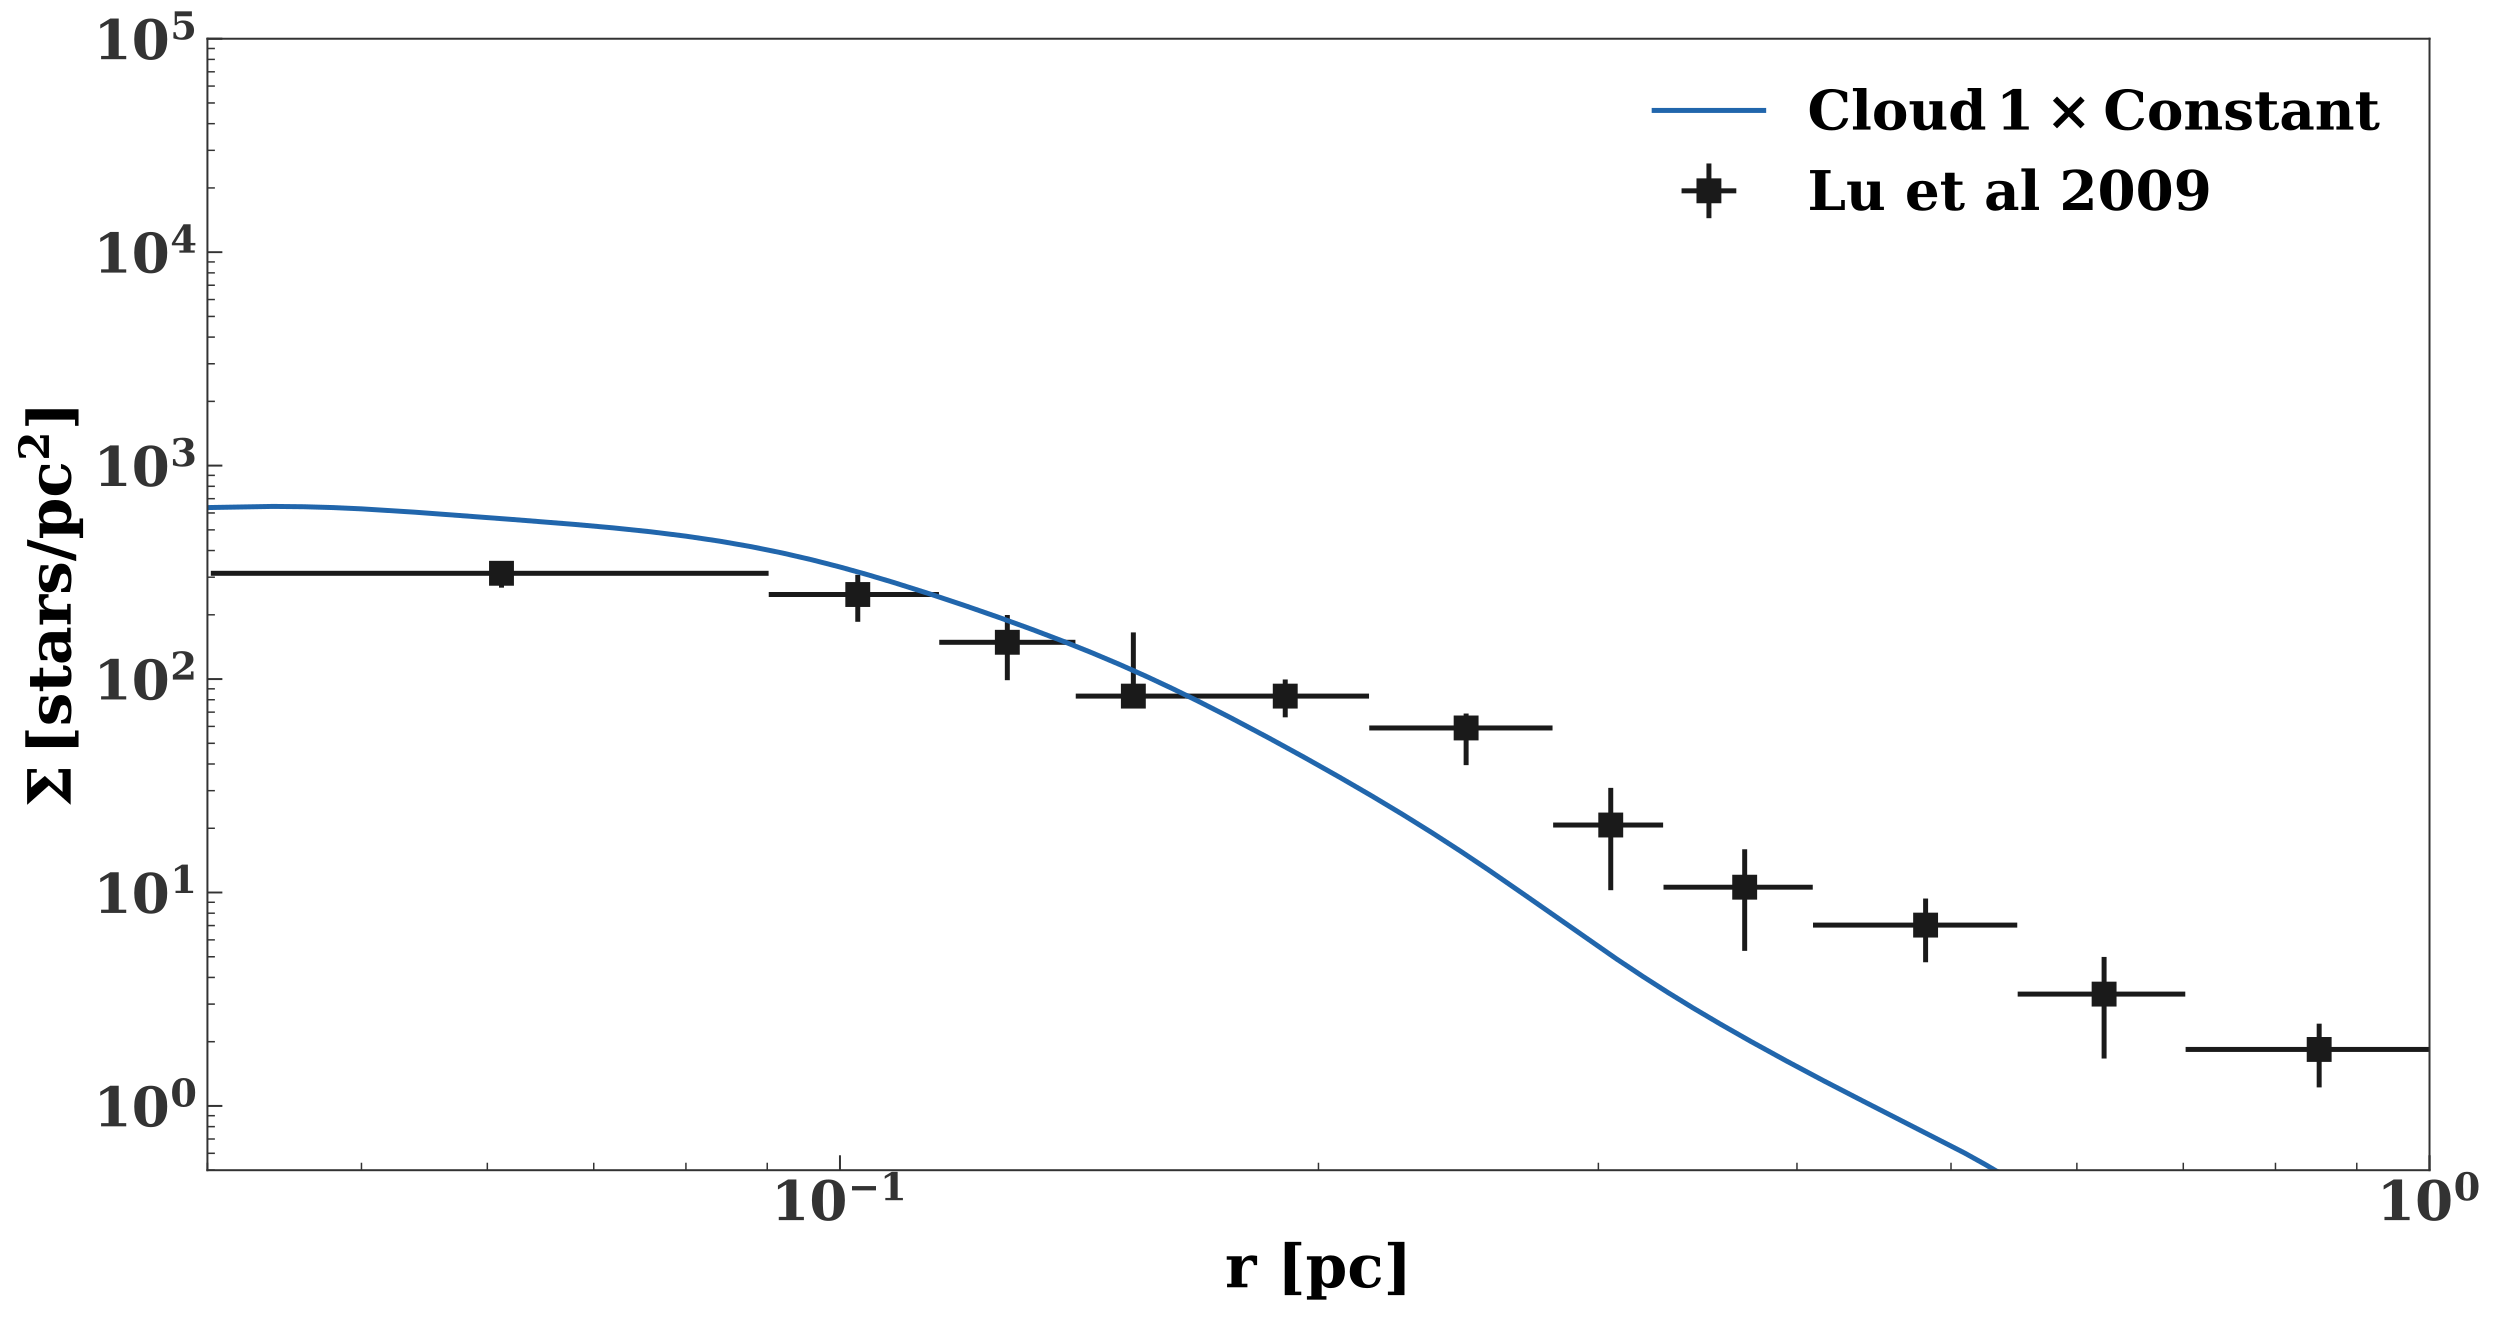 <?xml version="1.0" encoding="utf-8" standalone="no"?>
<!DOCTYPE svg PUBLIC "-//W3C//DTD SVG 1.1//EN"
  "http://www.w3.org/Graphics/SVG/1.1/DTD/svg11.dtd">
<!-- Created with matplotlib (https://matplotlib.org/) -->
<svg height="529.386pt" version="1.1" viewBox="0 0 1004.46 529.386" width="1004.46pt" xmlns="http://www.w3.org/2000/svg" xmlns:xlink="http://www.w3.org/1999/xlink">
 <defs>
  <style type="text/css">
*{stroke-linecap:butt;stroke-linejoin:round;}
  </style>
 </defs>
 <g id="figure_1">
  <g id="patch_1">
   <path d="M 0 529.386 
L 1004.46 529.386 
L 1004.46 0 
L 0 0 
z
" style="fill:#ffffff;"/>
  </g>
  <g id="axes_1">
   <g id="patch_2">
    <path d="M 83.34 470.166 
L 976.14 470.166 
L 976.14 15.558 
L 83.34 15.558 
z
" style="fill:#ffffff;"/>
   </g>
   <g id="matplotlib.axis_1">
    <g id="xtick_1">
     <g id="line2d_1">
      <defs>
       <path d="M 0 0 
L 0 -6 
" id="mb4ab796c22" style="stroke:#333333;stroke-width:0.8;"/>
      </defs>
      <g>
       <use style="fill:#333333;stroke:#333333;stroke-width:0.8;" x="337.486" xlink:href="#mb4ab796c22" y="470.166"/>
      </g>
     </g>
     <g id="text_1">
      <!-- $\mathdefault{10^{-1}}$ -->
      <defs>
       <path d="M 13.719 0 
L 13.719 5.906 
L 27.391 5.906 
L 27.391 64.891 
L 12.203 55.906 
L 12.203 63.188 
L 30.516 74.219 
L 45.906 74.219 
L 45.906 5.906 
L 59.625 5.906 
L 59.625 0 
z
" id="DejaVuSerif-Bold-49"/>
       <path d="M 34.812 4.297 
Q 40.672 4.297 42.844 9.609 
Q 45.016 14.938 45.016 36.375 
Q 45.016 57.672 42.844 63.078 
Q 40.672 68.5 34.812 68.5 
Q 28.953 68.5 26.781 63.172 
Q 24.609 57.859 24.609 36.375 
Q 24.609 14.938 26.781 9.609 
Q 28.953 4.297 34.812 4.297 
z
M 34.812 -1.422 
Q 20.219 -1.422 12.453 8.312 
Q 4.688 18.062 4.688 36.375 
Q 4.688 54.688 12.453 64.453 
Q 20.219 74.219 34.812 74.219 
Q 49.359 74.219 57.125 64.453 
Q 64.891 54.688 64.891 36.375 
Q 64.891 18.062 57.125 8.312 
Q 49.359 -1.422 34.812 -1.422 
z
" id="DejaVuSerif-Bold-48"/>
       <path d="M 10.594 36.922 
L 73.188 36.922 
L 73.188 25.688 
L 10.594 25.688 
z
" id="DejaVuSerif-Bold-8722"/>
      </defs>
      <g style="fill:#333333;" transform="translate(309.876 490.383)scale(0.22 -0.22)">
       <use transform="translate(0 0.713)" xlink:href="#DejaVuSerif-Bold-49"/>
       <use transform="translate(69.58 0.713)" xlink:href="#DejaVuSerif-Bold-48"/>
       <use transform="translate(140.069 37.047)scale(0.7)" xlink:href="#DejaVuSerif-Bold-8722"/>
       <use transform="translate(198.721 37.047)scale(0.7)" xlink:href="#DejaVuSerif-Bold-49"/>
      </g>
     </g>
    </g>
    <g id="xtick_2">
     <g id="line2d_2">
      <g>
       <use style="fill:#333333;stroke:#333333;stroke-width:0.8;" x="976.14" xlink:href="#mb4ab796c22" y="470.166"/>
      </g>
     </g>
     <g id="text_2">
      <!-- $\mathdefault{10^{0}}$ -->
      <g style="fill:#333333;" transform="translate(955.02 490.383)scale(0.22 -0.22)">
       <use transform="translate(0 0.713)" xlink:href="#DejaVuSerif-Bold-49"/>
       <use transform="translate(69.58 0.713)" xlink:href="#DejaVuSerif-Bold-48"/>
       <use transform="translate(140.069 37.047)scale(0.7)" xlink:href="#DejaVuSerif-Bold-48"/>
      </g>
     </g>
    </g>
    <g id="xtick_3">
     <g id="line2d_3">
      <defs>
       <path d="M 0 0 
L 0 -3 
" id="m9c7554047f" style="stroke:#333333;stroke-width:0.6;"/>
      </defs>
      <g>
       <use style="fill:#333333;stroke:#333333;stroke-width:0.6;" x="83.34" xlink:href="#m9c7554047f" y="470.166"/>
      </g>
     </g>
    </g>
    <g id="xtick_4">
     <g id="line2d_4">
      <g>
       <use style="fill:#333333;stroke:#333333;stroke-width:0.6;" x="145.232" xlink:href="#m9c7554047f" y="470.166"/>
      </g>
     </g>
    </g>
    <g id="xtick_5">
     <g id="line2d_5">
      <g>
       <use style="fill:#333333;stroke:#333333;stroke-width:0.6;" x="195.801" xlink:href="#m9c7554047f" y="470.166"/>
      </g>
     </g>
    </g>
    <g id="xtick_6">
     <g id="line2d_6">
      <g>
       <use style="fill:#333333;stroke:#333333;stroke-width:0.6;" x="238.557" xlink:href="#m9c7554047f" y="470.166"/>
      </g>
     </g>
    </g>
    <g id="xtick_7">
     <g id="line2d_7">
      <g>
       <use style="fill:#333333;stroke:#333333;stroke-width:0.6;" x="275.594" xlink:href="#m9c7554047f" y="470.166"/>
      </g>
     </g>
    </g>
    <g id="xtick_8">
     <g id="line2d_8">
      <g>
       <use style="fill:#333333;stroke:#333333;stroke-width:0.6;" x="308.263" xlink:href="#m9c7554047f" y="470.166"/>
      </g>
     </g>
    </g>
    <g id="xtick_9">
     <g id="line2d_9">
      <g>
       <use style="fill:#333333;stroke:#333333;stroke-width:0.6;" x="529.74" xlink:href="#m9c7554047f" y="470.166"/>
      </g>
     </g>
    </g>
    <g id="xtick_10">
     <g id="line2d_10">
      <g>
       <use style="fill:#333333;stroke:#333333;stroke-width:0.6;" x="642.201" xlink:href="#m9c7554047f" y="470.166"/>
      </g>
     </g>
    </g>
    <g id="xtick_11">
     <g id="line2d_11">
      <g>
       <use style="fill:#333333;stroke:#333333;stroke-width:0.6;" x="721.994" xlink:href="#m9c7554047f" y="470.166"/>
      </g>
     </g>
    </g>
    <g id="xtick_12">
     <g id="line2d_12">
      <g>
       <use style="fill:#333333;stroke:#333333;stroke-width:0.6;" x="783.886" xlink:href="#m9c7554047f" y="470.166"/>
      </g>
     </g>
    </g>
    <g id="xtick_13">
     <g id="line2d_13">
      <g>
       <use style="fill:#333333;stroke:#333333;stroke-width:0.6;" x="834.455" xlink:href="#m9c7554047f" y="470.166"/>
      </g>
     </g>
    </g>
    <g id="xtick_14">
     <g id="line2d_14">
      <g>
       <use style="fill:#333333;stroke:#333333;stroke-width:0.6;" x="877.211" xlink:href="#m9c7554047f" y="470.166"/>
      </g>
     </g>
    </g>
    <g id="xtick_15">
     <g id="line2d_15">
      <g>
       <use style="fill:#333333;stroke:#333333;stroke-width:0.6;" x="914.248" xlink:href="#m9c7554047f" y="470.166"/>
      </g>
     </g>
    </g>
    <g id="xtick_16">
     <g id="line2d_16">
      <g>
       <use style="fill:#333333;stroke:#333333;stroke-width:0.6;" x="946.917" xlink:href="#m9c7554047f" y="470.166"/>
      </g>
     </g>
    </g>
    <g id="text_3">
     <!-- r [pc] -->
     <defs>
      <path d="M 53.719 52.484 
L 53.719 37.016 
L 48.188 37.016 
Q 47.906 41.156 45.953 43.188 
Q 44 45.219 40.281 45.219 
Q 34.625 45.219 31.344 40.234 
Q 28.078 35.25 28.078 26.422 
L 28.078 5.906 
L 37.5 5.906 
L 37.5 0 
L 3.422 0 
L 3.422 5.906 
L 10.797 5.906 
L 10.797 46 
L 2.875 46 
L 2.875 51.906 
L 28.078 51.906 
L 28.078 42.672 
Q 30.609 48.094 34.781 50.703 
Q 38.969 53.328 45.016 53.328 
Q 46.531 53.328 48.703 53.094 
Q 50.875 52.875 53.719 52.484 
z
" id="DejaVuSerif-Bold-114"/>
      <path id="DejaVuSerif-Bold-32"/>
      <path d="M 12.5 75.984 
L 40.188 75.984 
L 40.188 70.125 
L 29.781 70.125 
L 29.781 -7.328 
L 40.188 -7.328 
L 40.188 -13.188 
L 12.5 -13.188 
z
" id="DejaVuSerif-Bold-91"/>
      <path d="M 27 28.516 
L 27 23.391 
Q 27 14.312 29.312 10.25 
Q 31.641 6.203 36.812 6.203 
Q 42.141 6.203 44.312 10.5 
Q 46.484 14.797 46.484 25.984 
Q 46.484 37.156 44.312 41.422 
Q 42.141 45.703 36.812 45.703 
Q 31.641 45.703 29.312 41.641 
Q 27 37.594 27 28.516 
z
M 9.719 46 
L 2.297 46 
L 2.297 51.906 
L 27 51.906 
L 27 45.312 
Q 29.203 49.359 32.906 51.344 
Q 36.625 53.328 42.094 53.328 
Q 53.172 53.328 59.547 46.016 
Q 65.922 38.719 65.922 25.984 
Q 65.922 13.234 59.547 5.906 
Q 53.172 -1.422 42.094 -1.422 
Q 36.625 -1.422 32.906 0.562 
Q 29.203 2.547 27 6.594 
L 27 -14.891 
L 35.016 -14.891 
L 35.016 -20.797 
L 2.297 -20.797 
L 2.297 -14.891 
L 9.719 -14.891 
z
" id="DejaVuSerif-Bold-112"/>
      <path d="M 56.391 16.219 
Q 54.547 7.328 48.797 2.953 
Q 43.062 -1.422 33.203 -1.422 
Q 19.344 -1.422 11.719 5.75 
Q 4.109 12.938 4.109 25.984 
Q 4.109 38.875 11.625 46.094 
Q 19.141 53.328 32.516 53.328 
Q 37.938 53.328 43.453 52.297 
Q 48.969 51.266 54.688 49.219 
L 54.688 34.812 
L 49.219 34.812 
Q 48.438 41.406 45.359 44.594 
Q 42.281 47.797 36.719 47.797 
Q 29.5 47.797 26.438 42.906 
Q 23.391 38.031 23.391 25.984 
Q 23.391 14.203 26.359 9.156 
Q 29.344 4.109 36.078 4.109 
Q 41.312 4.109 44.453 7.234 
Q 47.609 10.359 48.297 16.219 
z
" id="DejaVuSerif-Bold-99"/>
      <path d="M 34.812 75.984 
L 34.812 -13.188 
L 7.078 -13.188 
L 7.078 -7.328 
L 17.484 -7.328 
L 17.484 70.125 
L 7.078 70.125 
L 7.078 75.984 
z
" id="DejaVuSerif-Bold-93"/>
     </defs>
     <g transform="translate(492.188 517.194)scale(0.24 -0.24)">
      <use xlink:href="#DejaVuSerif-Bold-114"/>
      <use x="52.686" xlink:href="#DejaVuSerif-Bold-32"/>
      <use x="87.5" xlink:href="#DejaVuSerif-Bold-91"/>
      <use x="134.814" xlink:href="#DejaVuSerif-Bold-112"/>
      <use x="204.736" xlink:href="#DejaVuSerif-Bold-99"/>
      <use x="265.625" xlink:href="#DejaVuSerif-Bold-93"/>
     </g>
    </g>
   </g>
   <g id="matplotlib.axis_2">
    <g id="ytick_1">
     <g id="line2d_17">
      <defs>
       <path d="M 0 0 
L 6 0 
" id="m873fdb3449" style="stroke:#333333;stroke-width:0.8;"/>
      </defs>
      <g>
       <use style="fill:#333333;stroke:#333333;stroke-width:0.8;" x="83.34" xlink:href="#m873fdb3449" y="444.35"/>
      </g>
     </g>
     <g id="text_4">
      <!-- $\mathdefault{10^{0}}$ -->
      <g style="fill:#333333;" transform="translate(37.6 452.709)scale(0.22 -0.22)">
       <use transform="translate(0 0.713)" xlink:href="#DejaVuSerif-Bold-49"/>
       <use transform="translate(69.58 0.713)" xlink:href="#DejaVuSerif-Bold-48"/>
       <use transform="translate(140.069 37.047)scale(0.7)" xlink:href="#DejaVuSerif-Bold-48"/>
      </g>
     </g>
    </g>
    <g id="ytick_2">
     <g id="line2d_18">
      <g>
       <use style="fill:#333333;stroke:#333333;stroke-width:0.8;" x="83.34" xlink:href="#m873fdb3449" y="358.592"/>
      </g>
     </g>
     <g id="text_5">
      <!-- $\mathdefault{10^{1}}$ -->
      <g style="fill:#333333;" transform="translate(37.6 366.95)scale(0.22 -0.22)">
       <use transform="translate(0 0.713)" xlink:href="#DejaVuSerif-Bold-49"/>
       <use transform="translate(69.58 0.713)" xlink:href="#DejaVuSerif-Bold-48"/>
       <use transform="translate(140.069 37.047)scale(0.7)" xlink:href="#DejaVuSerif-Bold-49"/>
      </g>
     </g>
    </g>
    <g id="ytick_3">
     <g id="line2d_19">
      <g>
       <use style="fill:#333333;stroke:#333333;stroke-width:0.8;" x="83.34" xlink:href="#m873fdb3449" y="272.834"/>
      </g>
     </g>
     <g id="text_6">
      <!-- $\mathdefault{10^{2}}$ -->
      <defs>
       <path d="M 13.188 54.891 
L 7.328 54.891 
L 7.328 70.609 
Q 13.281 72.406 19.109 73.312 
Q 24.953 74.219 30.906 74.219 
Q 44.828 74.219 52.609 68.531 
Q 60.406 62.844 60.406 52.688 
Q 60.406 45.453 56.109 39.719 
Q 51.812 33.984 39.703 26.125 
L 19.391 12.797 
L 53.906 12.797 
L 53.906 21.391 
L 60.594 21.391 
L 60.594 0 
L 6.688 0 
L 6.688 11.922 
L 17.484 19.391 
Q 31.297 28.906 35.891 35.594 
Q 40.484 42.281 40.484 51.219 
Q 40.484 59.672 36.984 64.078 
Q 33.5 68.5 26.812 68.5 
Q 21.047 68.5 17.578 65.016 
Q 14.109 61.531 13.188 54.891 
z
" id="DejaVuSerif-Bold-50"/>
      </defs>
      <g style="fill:#333333;" transform="translate(37.6 281.192)scale(0.22 -0.22)">
       <use transform="translate(0 0.713)" xlink:href="#DejaVuSerif-Bold-49"/>
       <use transform="translate(69.58 0.713)" xlink:href="#DejaVuSerif-Bold-48"/>
       <use transform="translate(140.069 37.047)scale(0.7)" xlink:href="#DejaVuSerif-Bold-50"/>
      </g>
     </g>
    </g>
    <g id="ytick_4">
     <g id="line2d_20">
      <g>
       <use style="fill:#333333;stroke:#333333;stroke-width:0.8;" x="83.34" xlink:href="#m873fdb3449" y="187.075"/>
      </g>
     </g>
     <g id="text_7">
      <!-- $\mathdefault{10^{3}}$ -->
      <defs>
       <path d="M 8.594 70.797 
Q 15.047 72.516 21.094 73.359 
Q 27.156 74.219 32.906 74.219 
Q 46.094 74.219 53.141 69.5 
Q 60.203 64.797 60.203 56 
Q 60.203 49.422 56.141 45.312 
Q 52.094 41.219 44.281 39.797 
Q 53.812 38.281 58.5 33.297 
Q 63.188 28.328 63.188 19.672 
Q 63.188 9.469 55.094 4.016 
Q 47.016 -1.422 31.688 -1.422 
Q 25.922 -1.422 19.797 -0.438 
Q 13.672 0.531 6.984 2.484 
L 6.984 18.5 
L 12.891 18.5 
Q 13.422 11.578 17.234 7.938 
Q 21.047 4.297 27.781 4.297 
Q 35.203 4.297 39.25 8.422 
Q 43.312 12.547 43.312 20.125 
Q 43.312 28.031 39.078 32.328 
Q 34.859 36.625 27.094 36.625 
L 23.875 36.625 
L 23.875 42.484 
L 26.422 42.484 
Q 33.594 42.484 37.203 45.797 
Q 40.828 49.125 40.828 55.719 
Q 40.828 61.922 37.422 65.203 
Q 34.031 68.5 27.688 68.5 
Q 21.922 68.5 18.547 65.344 
Q 15.188 62.203 14.5 56.203 
L 8.594 56.203 
z
" id="DejaVuSerif-Bold-51"/>
      </defs>
      <g style="fill:#333333;" transform="translate(37.6 195.433)scale(0.22 -0.22)">
       <use transform="translate(0 0.713)" xlink:href="#DejaVuSerif-Bold-49"/>
       <use transform="translate(69.58 0.713)" xlink:href="#DejaVuSerif-Bold-48"/>
       <use transform="translate(140.069 37.047)scale(0.7)" xlink:href="#DejaVuSerif-Bold-51"/>
      </g>
     </g>
    </g>
    <g id="ytick_5">
     <g id="line2d_21">
      <g>
       <use style="fill:#333333;stroke:#333333;stroke-width:0.8;" x="83.34" xlink:href="#m873fdb3449" y="101.317"/>
      </g>
     </g>
     <g id="text_8">
      <!-- $\mathdefault{10^{4}}$ -->
      <defs>
       <path d="M 63.812 0 
L 23.688 0 
L 23.688 5.906 
L 34.516 5.906 
L 34.516 19.188 
L 4.109 19.188 
L 4.109 24.812 
L 34.625 74.219 
L 52.984 74.219 
L 52.984 25.484 
L 65.484 25.484 
L 65.484 19.188 
L 52.984 19.188 
L 52.984 5.906 
L 63.812 5.906 
z
M 34.516 25.484 
L 34.516 60.891 
L 12.797 25.484 
z
" id="DejaVuSerif-Bold-52"/>
      </defs>
      <g style="fill:#333333;" transform="translate(37.6 109.675)scale(0.22 -0.22)">
       <use transform="translate(0 0.713)" xlink:href="#DejaVuSerif-Bold-49"/>
       <use transform="translate(69.58 0.713)" xlink:href="#DejaVuSerif-Bold-48"/>
       <use transform="translate(140.069 37.047)scale(0.7)" xlink:href="#DejaVuSerif-Bold-52"/>
      </g>
     </g>
    </g>
    <g id="ytick_6">
     <g id="line2d_22">
      <g>
       <use style="fill:#333333;stroke:#333333;stroke-width:0.8;" x="83.34" xlink:href="#m873fdb3449" y="15.558"/>
      </g>
     </g>
     <g id="text_9">
      <!-- $\mathdefault{10^{5}}$ -->
      <defs>
       <path d="M 56.391 72.906 
L 56.391 60.109 
L 17.391 60.109 
L 17.391 44.094 
Q 20.609 46.578 24.562 47.844 
Q 28.516 49.125 32.906 49.125 
Q 46.391 49.125 54.203 42.312 
Q 62.016 35.5 62.016 23.781 
Q 62.016 11.859 54.203 5.219 
Q 46.391 -1.422 32.328 -1.422 
Q 26.375 -1.422 20.484 -0.438 
Q 14.594 0.531 8.203 2.594 
L 8.203 18.5 
L 14.062 18.5 
Q 14.359 11.328 17.797 7.812 
Q 21.234 4.297 27.984 4.297 
Q 35.156 4.297 38.625 9.109 
Q 42.094 13.922 42.094 23.781 
Q 42.094 33.5 38.688 38.297 
Q 35.297 43.109 28.422 43.109 
Q 24.703 43.109 21.797 41.578 
Q 18.891 40.047 16.406 36.812 
L 11.531 36.812 
L 11.531 72.906 
z
" id="DejaVuSerif-Bold-53"/>
      </defs>
      <g style="fill:#333333;" transform="translate(37.6 23.917)scale(0.22 -0.22)">
       <use transform="translate(0 0.631)" xlink:href="#DejaVuSerif-Bold-49"/>
       <use transform="translate(69.58 0.631)" xlink:href="#DejaVuSerif-Bold-48"/>
       <use transform="translate(140.069 36.966)scale(0.7)" xlink:href="#DejaVuSerif-Bold-53"/>
      </g>
     </g>
    </g>
    <g id="ytick_7">
     <g id="line2d_23">
      <defs>
       <path d="M 0 0 
L 3 0 
" id="m7836deaf37" style="stroke:#333333;stroke-width:0.6;"/>
      </defs>
      <g>
       <use style="fill:#333333;stroke:#333333;stroke-width:0.6;" x="83.34" xlink:href="#m7836deaf37" y="470.166"/>
      </g>
     </g>
    </g>
    <g id="ytick_8">
     <g id="line2d_24">
      <g>
       <use style="fill:#333333;stroke:#333333;stroke-width:0.6;" x="83.34" xlink:href="#m7836deaf37" y="463.376"/>
      </g>
     </g>
    </g>
    <g id="ytick_9">
     <g id="line2d_25">
      <g>
       <use style="fill:#333333;stroke:#333333;stroke-width:0.6;" x="83.34" xlink:href="#m7836deaf37" y="457.635"/>
      </g>
     </g>
    </g>
    <g id="ytick_10">
     <g id="line2d_26">
      <g>
       <use style="fill:#333333;stroke:#333333;stroke-width:0.6;" x="83.34" xlink:href="#m7836deaf37" y="452.661"/>
      </g>
     </g>
    </g>
    <g id="ytick_11">
     <g id="line2d_27">
      <g>
       <use style="fill:#333333;stroke:#333333;stroke-width:0.6;" x="83.34" xlink:href="#m7836deaf37" y="448.275"/>
      </g>
     </g>
    </g>
    <g id="ytick_12">
     <g id="line2d_28">
      <g>
       <use style="fill:#333333;stroke:#333333;stroke-width:0.6;" x="83.34" xlink:href="#m7836deaf37" y="418.535"/>
      </g>
     </g>
    </g>
    <g id="ytick_13">
     <g id="line2d_29">
      <g>
       <use style="fill:#333333;stroke:#333333;stroke-width:0.6;" x="83.34" xlink:href="#m7836deaf37" y="403.433"/>
      </g>
     </g>
    </g>
    <g id="ytick_14">
     <g id="line2d_30">
      <g>
       <use style="fill:#333333;stroke:#333333;stroke-width:0.6;" x="83.34" xlink:href="#m7836deaf37" y="392.719"/>
      </g>
     </g>
    </g>
    <g id="ytick_15">
     <g id="line2d_31">
      <g>
       <use style="fill:#333333;stroke:#333333;stroke-width:0.6;" x="83.34" xlink:href="#m7836deaf37" y="384.408"/>
      </g>
     </g>
    </g>
    <g id="ytick_16">
     <g id="line2d_32">
      <g>
       <use style="fill:#333333;stroke:#333333;stroke-width:0.6;" x="83.34" xlink:href="#m7836deaf37" y="377.617"/>
      </g>
     </g>
    </g>
    <g id="ytick_17">
     <g id="line2d_33">
      <g>
       <use style="fill:#333333;stroke:#333333;stroke-width:0.6;" x="83.34" xlink:href="#m7836deaf37" y="371.876"/>
      </g>
     </g>
    </g>
    <g id="ytick_18">
     <g id="line2d_34">
      <g>
       <use style="fill:#333333;stroke:#333333;stroke-width:0.6;" x="83.34" xlink:href="#m7836deaf37" y="366.903"/>
      </g>
     </g>
    </g>
    <g id="ytick_19">
     <g id="line2d_35">
      <g>
       <use style="fill:#333333;stroke:#333333;stroke-width:0.6;" x="83.34" xlink:href="#m7836deaf37" y="362.516"/>
      </g>
     </g>
    </g>
    <g id="ytick_20">
     <g id="line2d_36">
      <g>
       <use style="fill:#333333;stroke:#333333;stroke-width:0.6;" x="83.34" xlink:href="#m7836deaf37" y="332.776"/>
      </g>
     </g>
    </g>
    <g id="ytick_21">
     <g id="line2d_37">
      <g>
       <use style="fill:#333333;stroke:#333333;stroke-width:0.6;" x="83.34" xlink:href="#m7836deaf37" y="317.675"/>
      </g>
     </g>
    </g>
    <g id="ytick_22">
     <g id="line2d_38">
      <g>
       <use style="fill:#333333;stroke:#333333;stroke-width:0.6;" x="83.34" xlink:href="#m7836deaf37" y="306.96"/>
      </g>
     </g>
    </g>
    <g id="ytick_23">
     <g id="line2d_39">
      <g>
       <use style="fill:#333333;stroke:#333333;stroke-width:0.6;" x="83.34" xlink:href="#m7836deaf37" y="298.649"/>
      </g>
     </g>
    </g>
    <g id="ytick_24">
     <g id="line2d_40">
      <g>
       <use style="fill:#333333;stroke:#333333;stroke-width:0.6;" x="83.34" xlink:href="#m7836deaf37" y="291.859"/>
      </g>
     </g>
    </g>
    <g id="ytick_25">
     <g id="line2d_41">
      <g>
       <use style="fill:#333333;stroke:#333333;stroke-width:0.6;" x="83.34" xlink:href="#m7836deaf37" y="286.118"/>
      </g>
     </g>
    </g>
    <g id="ytick_26">
     <g id="line2d_42">
      <g>
       <use style="fill:#333333;stroke:#333333;stroke-width:0.6;" x="83.34" xlink:href="#m7836deaf37" y="281.144"/>
      </g>
     </g>
    </g>
    <g id="ytick_27">
     <g id="line2d_43">
      <g>
       <use style="fill:#333333;stroke:#333333;stroke-width:0.6;" x="83.34" xlink:href="#m7836deaf37" y="276.758"/>
      </g>
     </g>
    </g>
    <g id="ytick_28">
     <g id="line2d_44">
      <g>
       <use style="fill:#333333;stroke:#333333;stroke-width:0.6;" x="83.34" xlink:href="#m7836deaf37" y="247.018"/>
      </g>
     </g>
    </g>
    <g id="ytick_29">
     <g id="line2d_45">
      <g>
       <use style="fill:#333333;stroke:#333333;stroke-width:0.6;" x="83.34" xlink:href="#m7836deaf37" y="231.916"/>
      </g>
     </g>
    </g>
    <g id="ytick_30">
     <g id="line2d_46">
      <g>
       <use style="fill:#333333;stroke:#333333;stroke-width:0.6;" x="83.34" xlink:href="#m7836deaf37" y="221.202"/>
      </g>
     </g>
    </g>
    <g id="ytick_31">
     <g id="line2d_47">
      <g>
       <use style="fill:#333333;stroke:#333333;stroke-width:0.6;" x="83.34" xlink:href="#m7836deaf37" y="212.891"/>
      </g>
     </g>
    </g>
    <g id="ytick_32">
     <g id="line2d_48">
      <g>
       <use style="fill:#333333;stroke:#333333;stroke-width:0.6;" x="83.34" xlink:href="#m7836deaf37" y="206.101"/>
      </g>
     </g>
    </g>
    <g id="ytick_33">
     <g id="line2d_49">
      <g>
       <use style="fill:#333333;stroke:#333333;stroke-width:0.6;" x="83.34" xlink:href="#m7836deaf37" y="200.359"/>
      </g>
     </g>
    </g>
    <g id="ytick_34">
     <g id="line2d_50">
      <g>
       <use style="fill:#333333;stroke:#333333;stroke-width:0.6;" x="83.34" xlink:href="#m7836deaf37" y="195.386"/>
      </g>
     </g>
    </g>
    <g id="ytick_35">
     <g id="line2d_51">
      <g>
       <use style="fill:#333333;stroke:#333333;stroke-width:0.6;" x="83.34" xlink:href="#m7836deaf37" y="190.999"/>
      </g>
     </g>
    </g>
    <g id="ytick_36">
     <g id="line2d_52">
      <g>
       <use style="fill:#333333;stroke:#333333;stroke-width:0.6;" x="83.34" xlink:href="#m7836deaf37" y="161.259"/>
      </g>
     </g>
    </g>
    <g id="ytick_37">
     <g id="line2d_53">
      <g>
       <use style="fill:#333333;stroke:#333333;stroke-width:0.6;" x="83.34" xlink:href="#m7836deaf37" y="146.158"/>
      </g>
     </g>
    </g>
    <g id="ytick_38">
     <g id="line2d_54">
      <g>
       <use style="fill:#333333;stroke:#333333;stroke-width:0.6;" x="83.34" xlink:href="#m7836deaf37" y="135.443"/>
      </g>
     </g>
    </g>
    <g id="ytick_39">
     <g id="line2d_55">
      <g>
       <use style="fill:#333333;stroke:#333333;stroke-width:0.6;" x="83.34" xlink:href="#m7836deaf37" y="127.133"/>
      </g>
     </g>
    </g>
    <g id="ytick_40">
     <g id="line2d_56">
      <g>
       <use style="fill:#333333;stroke:#333333;stroke-width:0.6;" x="83.34" xlink:href="#m7836deaf37" y="120.342"/>
      </g>
     </g>
    </g>
    <g id="ytick_41">
     <g id="line2d_57">
      <g>
       <use style="fill:#333333;stroke:#333333;stroke-width:0.6;" x="83.34" xlink:href="#m7836deaf37" y="114.601"/>
      </g>
     </g>
    </g>
    <g id="ytick_42">
     <g id="line2d_58">
      <g>
       <use style="fill:#333333;stroke:#333333;stroke-width:0.6;" x="83.34" xlink:href="#m7836deaf37" y="109.628"/>
      </g>
     </g>
    </g>
    <g id="ytick_43">
     <g id="line2d_59">
      <g>
       <use style="fill:#333333;stroke:#333333;stroke-width:0.6;" x="83.34" xlink:href="#m7836deaf37" y="105.241"/>
      </g>
     </g>
    </g>
    <g id="ytick_44">
     <g id="line2d_60">
      <g>
       <use style="fill:#333333;stroke:#333333;stroke-width:0.6;" x="83.34" xlink:href="#m7836deaf37" y="75.501"/>
      </g>
     </g>
    </g>
    <g id="ytick_45">
     <g id="line2d_61">
      <g>
       <use style="fill:#333333;stroke:#333333;stroke-width:0.6;" x="83.34" xlink:href="#m7836deaf37" y="60.4"/>
      </g>
     </g>
    </g>
    <g id="ytick_46">
     <g id="line2d_62">
      <g>
       <use style="fill:#333333;stroke:#333333;stroke-width:0.6;" x="83.34" xlink:href="#m7836deaf37" y="49.685"/>
      </g>
     </g>
    </g>
    <g id="ytick_47">
     <g id="line2d_63">
      <g>
       <use style="fill:#333333;stroke:#333333;stroke-width:0.6;" x="83.34" xlink:href="#m7836deaf37" y="41.374"/>
      </g>
     </g>
    </g>
    <g id="ytick_48">
     <g id="line2d_64">
      <g>
       <use style="fill:#333333;stroke:#333333;stroke-width:0.6;" x="83.34" xlink:href="#m7836deaf37" y="34.584"/>
      </g>
     </g>
    </g>
    <g id="ytick_49">
     <g id="line2d_65">
      <g>
       <use style="fill:#333333;stroke:#333333;stroke-width:0.6;" x="83.34" xlink:href="#m7836deaf37" y="28.842"/>
      </g>
     </g>
    </g>
    <g id="ytick_50">
     <g id="line2d_66">
      <g>
       <use style="fill:#333333;stroke:#333333;stroke-width:0.6;" x="83.34" xlink:href="#m7836deaf37" y="23.869"/>
      </g>
     </g>
    </g>
    <g id="ytick_51">
     <g id="line2d_67">
      <g>
       <use style="fill:#333333;stroke:#333333;stroke-width:0.6;" x="83.34" xlink:href="#m7836deaf37" y="19.482"/>
      </g>
     </g>
    </g>
    <g id="text_10">
     <!-- $\Sigma\, [stars/pc^2]$ -->
     <defs>
      <path d="M 4.047 0 
L 36.469 36.531 
L 4.047 72.906 
L 63.969 72.906 
L 63.969 56.688 
L 57.953 56.688 
L 57.953 66.219 
L 33.016 66.219 
L 52.438 43.266 
L 25.688 13.578 
L 57.953 13.578 
L 57.953 20.609 
L 63.969 20.609 
L 63.969 0 
z
" id="DejaVuSerif-Bold-931"/>
      <path d="M 4.688 1.516 
L 4.688 16.016 
L 10.203 16.016 
Q 10.891 10.203 14.547 7.156 
Q 18.219 4.109 24.516 4.109 
Q 29.781 4.109 32.594 5.938 
Q 35.406 7.766 35.406 11.188 
Q 35.406 14.312 33.625 16.016 
Q 31.844 17.719 26.703 19 
L 19.578 20.797 
Q 11.531 22.797 7.906 26.531 
Q 4.297 30.281 4.297 36.625 
Q 4.297 45.062 10.156 49.188 
Q 16.016 53.328 28.219 53.328 
Q 32.812 53.328 38.016 52.562 
Q 43.219 51.812 49.516 50.203 
L 49.516 37.109 
L 44 37.109 
Q 43.562 42.438 40.203 45.109 
Q 36.859 47.797 30.609 47.797 
Q 25.344 47.797 22.625 46.109 
Q 19.922 44.438 19.922 41.219 
Q 19.922 38.578 21.484 37.062 
Q 23.047 35.547 27.094 34.516 
L 34.188 32.719 
Q 44.391 30.125 48.297 26.312 
Q 52.203 22.516 52.203 15.719 
Q 52.203 6.938 45.922 2.75 
Q 39.656 -1.422 26.422 -1.422 
Q 21.578 -1.422 16.156 -0.688 
Q 10.75 0.047 4.688 1.516 
z
" id="DejaVuSerif-Bold-115"/>
      <path d="M 9.906 46 
L 2.391 46 
L 2.391 51.906 
L 9.906 51.906 
L 9.906 68.016 
L 27.203 68.016 
L 27.203 51.906 
L 41.609 51.906 
L 41.609 46 
L 27.203 46 
L 27.203 14.203 
Q 27.203 7.422 28.266 5.766 
Q 29.344 4.109 32.172 4.109 
Q 35.297 4.109 36.812 6.203 
Q 38.328 8.297 38.422 12.703 
L 45.703 12.703 
Q 45.266 4.891 41.422 1.734 
Q 37.594 -1.422 28.219 -1.422 
Q 17.531 -1.422 13.719 1.922 
Q 9.906 5.281 9.906 14.203 
z
" id="DejaVuSerif-Bold-116"/>
      <path d="M 55.078 31.891 
L 55.078 5.906 
L 62.5 5.906 
L 62.5 0 
L 37.797 0 
L 37.797 6.594 
Q 34.375 2.484 30.172 0.531 
Q 25.984 -1.422 20.609 -1.422 
Q 12.641 -1.422 8.375 2.844 
Q 4.109 7.125 4.109 15.094 
Q 4.109 23.828 10.234 28.172 
Q 16.359 32.516 28.719 32.516 
L 37.797 32.516 
L 37.797 35.594 
Q 37.797 41.891 34.812 44.891 
Q 31.844 47.906 25.594 47.906 
Q 20.406 47.906 17.594 45.781 
Q 14.797 43.656 13.625 38.812 
L 8.109 38.812 
L 8.109 50 
Q 12.75 51.656 17.719 52.484 
Q 22.703 53.328 28.219 53.328 
Q 42.141 53.328 48.609 48.141 
Q 55.078 42.969 55.078 31.891 
z
M 37.797 16.312 
L 37.797 26.703 
L 31.297 26.703 
Q 26.469 26.703 23.875 24.062 
Q 21.297 21.438 21.297 16.5 
Q 21.297 11.578 23.172 9.125 
Q 25.047 6.688 28.906 6.688 
Q 32.906 6.688 35.344 9.328 
Q 37.797 11.969 37.797 16.312 
z
" id="DejaVuSerif-Bold-97"/>
      <path d="M 25.688 72.906 
L 36.531 72.906 
L 10.797 -9.281 
L 0 -9.281 
z
" id="DejaVuSerif-Bold-47"/>
     </defs>
     <g transform="translate(28.56 324.342)rotate(-90)scale(0.24 -0.24)">
      <use transform="translate(0 0.713)" xlink:href="#DejaVuSerif-Bold-931"/>
      <use transform="translate(88.339 0.713)" xlink:href="#DejaVuSerif-Bold-91"/>
      <use transform="translate(135.653 0.713)" xlink:href="#DejaVuSerif-Bold-115"/>
      <use transform="translate(191.952 0.713)" xlink:href="#DejaVuSerif-Bold-116"/>
      <use transform="translate(238.143 0.713)" xlink:href="#DejaVuSerif-Bold-97"/>
      <use transform="translate(302.938 0.713)" xlink:href="#DejaVuSerif-Bold-114"/>
      <use transform="translate(355.624 0.713)" xlink:href="#DejaVuSerif-Bold-115"/>
      <use transform="translate(411.923 0.713)" xlink:href="#DejaVuSerif-Bold-47"/>
      <use transform="translate(448.446 0.713)" xlink:href="#DejaVuSerif-Bold-112"/>
      <use transform="translate(518.368 0.713)" xlink:href="#DejaVuSerif-Bold-99"/>
      <use transform="translate(580.165 37.047)scale(0.7)" xlink:href="#DejaVuSerif-Bold-50"/>
      <use transform="translate(631.466 0.713)" xlink:href="#DejaVuSerif-Bold-93"/>
     </g>
    </g>
   </g>
   <g id="LineCollection_1">
    <path clip-path="url(#p557609a300)" d="M 84.705 230.335 
L 308.813 230.335 
" style="fill:none;stroke:#1a1a1a;stroke-width:2;"/>
    <path clip-path="url(#p557609a300)" d="M 308.867 238.865 
L 377.256 238.865 
" style="fill:none;stroke:#1a1a1a;stroke-width:2;"/>
    <path clip-path="url(#p557609a300)" d="M 377.372 258.058 
L 432.084 258.058 
" style="fill:none;stroke:#1a1a1a;stroke-width:2;"/>
    <path clip-path="url(#p557609a300)" d="M 432.217 279.688 
L 476.407 279.688 
" style="fill:none;stroke:#1a1a1a;stroke-width:2;"/>
    <path clip-path="url(#p557609a300)" d="M 476.407 279.688 
L 550.057 279.688 
" style="fill:none;stroke:#1a1a1a;stroke-width:2;"/>
    <path clip-path="url(#p557609a300)" d="M 550.136 292.483 
L 623.786 292.483 
" style="fill:none;stroke:#1a1a1a;stroke-width:2;"/>
    <path clip-path="url(#p557609a300)" d="M 624.025 331.478 
L 668.216 331.478 
" style="fill:none;stroke:#1a1a1a;stroke-width:2;"/>
    <path clip-path="url(#p557609a300)" d="M 668.369 356.459 
L 728.341 356.459 
" style="fill:none;stroke:#1a1a1a;stroke-width:2;"/>
    <path clip-path="url(#p557609a300)" d="M 728.437 371.692 
L 810.502 371.692 
" style="fill:none;stroke:#1a1a1a;stroke-width:2;"/>
    <path clip-path="url(#p557609a300)" d="M 810.672 399.415 
L 878.01 399.415 
" style="fill:none;stroke:#1a1a1a;stroke-width:2;"/>
    <path clip-path="url(#p557609a300)" d="M 878.146 421.654 
L 975.996 421.654 
" style="fill:none;stroke:#1a1a1a;stroke-width:2;"/>
   </g>
   <g id="LineCollection_2">
    <path clip-path="url(#p557609a300)" d="M 201.493 236.123 
L 201.493 225.461 
" style="fill:none;stroke:#1a1a1a;stroke-width:2;"/>
    <path clip-path="url(#p557609a300)" d="M 344.638 249.833 
L 344.638 230.944 
" style="fill:none;stroke:#1a1a1a;stroke-width:2;"/>
    <path clip-path="url(#p557609a300)" d="M 404.728 273.291 
L 404.728 247.091 
" style="fill:none;stroke:#1a1a1a;stroke-width:2;"/>
    <path clip-path="url(#p557609a300)" d="M 455.364 279.688 
L 455.364 254.098 
" style="fill:none;stroke:#1a1a1a;stroke-width:2;"/>
    <path clip-path="url(#p557609a300)" d="M 516.389 288.218 
L 516.389 272.986 
" style="fill:none;stroke:#1a1a1a;stroke-width:2;"/>
    <path clip-path="url(#p557609a300)" d="M 589.065 307.411 
L 589.065 286.695 
" style="fill:none;stroke:#1a1a1a;stroke-width:2;"/>
    <path clip-path="url(#p557609a300)" d="M 647.173 357.678 
L 647.173 316.551 
" style="fill:none;stroke:#1a1a1a;stroke-width:2;"/>
    <path clip-path="url(#p557609a300)" d="M 700.985 382.05 
L 700.985 341.227 
" style="fill:none;stroke:#1a1a1a;stroke-width:2;"/>
    <path clip-path="url(#p557609a300)" d="M 773.677 386.62 
L 773.677 361.029 
" style="fill:none;stroke:#1a1a1a;stroke-width:2;"/>
    <path clip-path="url(#p557609a300)" d="M 845.393 425.31 
L 845.393 384.487 
" style="fill:none;stroke:#1a1a1a;stroke-width:2;"/>
    <path clip-path="url(#p557609a300)" d="M 931.806 436.887 
L 931.806 411.296 
" style="fill:none;stroke:#1a1a1a;stroke-width:2;"/>
   </g>
   <g id="line2d_68">
    <path clip-path="url(#p557609a300)" d="M -1 206.252 
L 3.547 205.803 
L 21.448 205.03 
L 109.776 203.467 
L 122.105 203.597 
L 133.909 203.937 
L 145.232 204.448 
L 166.578 205.781 
L 204.896 208.642 
L 230.517 210.673 
L 246.371 212.09 
L 261.367 213.654 
L 275.594 215.422 
L 289.127 217.429 
L 302.03 219.688 
L 314.359 222.191 
L 326.163 224.913 
L 337.486 227.813 
L 348.364 230.846 
L 358.832 233.963 
L 373.828 238.708 
L 388.055 243.453 
L 401.588 248.158 
L 414.491 252.834 
L 426.82 257.516 
L 438.625 262.238 
L 449.947 267.024 
L 460.826 271.877 
L 471.294 276.782 
L 481.381 281.715 
L 494.284 288.287 
L 509.612 296.406 
L 524.136 304.355 
L 537.939 312.124 
L 551.086 319.75 
L 563.639 327.284 
L 575.648 334.769 
L 587.158 342.221 
L 598.21 349.626 
L 612.978 359.832 
L 649.501 385.298 
L 660.102 392.348 
L 670.313 398.881 
L 680.161 404.935 
L 691.226 411.473 
L 703.353 418.371 
L 717.802 426.308 
L 732.872 434.323 
L 748.43 442.349 
L 789.379 463.287 
L 797.946 468.054 
L 805.232 472.356 
L 812.331 476.822 
L 818.275 480.799 
L 824.094 484.926 
L 829.794 489.205 
L 836.298 494.383 
L 842.654 499.744 
L 849.744 506.047 
L 857.508 513.271 
L 875.578 530.386 
L 875.578 530.386 
" style="fill:none;stroke:#2166ac;stroke-linecap:square;stroke-width:2;"/>
   </g>
   <g id="line2d_69">
    <defs>
     <path d="M -5 5 
L 5 5 
L 5 -5 
L -5 -5 
z
" id="m76f67c7cb3"/>
    </defs>
    <g clip-path="url(#p557609a300)">
     <use style="fill:#1a1a1a;" x="201.493" xlink:href="#m76f67c7cb3" y="230.335"/>
     <use style="fill:#1a1a1a;" x="344.638" xlink:href="#m76f67c7cb3" y="238.865"/>
     <use style="fill:#1a1a1a;" x="404.728" xlink:href="#m76f67c7cb3" y="258.058"/>
     <use style="fill:#1a1a1a;" x="455.364" xlink:href="#m76f67c7cb3" y="279.688"/>
     <use style="fill:#1a1a1a;" x="516.389" xlink:href="#m76f67c7cb3" y="279.688"/>
     <use style="fill:#1a1a1a;" x="589.065" xlink:href="#m76f67c7cb3" y="292.483"/>
     <use style="fill:#1a1a1a;" x="647.173" xlink:href="#m76f67c7cb3" y="331.478"/>
     <use style="fill:#1a1a1a;" x="700.985" xlink:href="#m76f67c7cb3" y="356.459"/>
     <use style="fill:#1a1a1a;" x="773.677" xlink:href="#m76f67c7cb3" y="371.692"/>
     <use style="fill:#1a1a1a;" x="845.393" xlink:href="#m76f67c7cb3" y="399.415"/>
     <use style="fill:#1a1a1a;" x="931.806" xlink:href="#m76f67c7cb3" y="421.654"/>
    </g>
   </g>
   <g id="patch_3">
    <path d="M 83.34 470.166 
L 83.34 15.558 
" style="fill:none;stroke:#333333;stroke-linecap:square;stroke-linejoin:miter;stroke-width:0.8;"/>
   </g>
   <g id="patch_4">
    <path d="M 976.14 470.166 
L 976.14 15.558 
" style="fill:none;stroke:#333333;stroke-linecap:square;stroke-linejoin:miter;stroke-width:0.8;"/>
   </g>
   <g id="patch_5">
    <path d="M 83.34 470.166 
L 976.14 470.166 
" style="fill:none;stroke:#333333;stroke-linecap:square;stroke-linejoin:miter;stroke-width:0.8;"/>
   </g>
   <g id="patch_6">
    <path d="M 83.34 15.558 
L 976.14 15.558 
" style="fill:none;stroke:#333333;stroke-linecap:square;stroke-linejoin:miter;stroke-width:0.8;"/>
   </g>
   <g id="legend_1">
    <g id="line2d_70">
     <path d="M 664.62 44.375 
L 708.62 44.375 
" style="fill:none;stroke:#2166ac;stroke-linecap:square;stroke-width:2;"/>
    </g>
    <g id="line2d_71"/>
    <g id="text_11">
     <!-- $Cloud\, 1\times Constant$ -->
     <defs>
      <path d="M 74.516 20.797 
Q 71.625 9.516 64.156 4.047 
Q 56.688 -1.422 44.094 -1.422 
Q 25.641 -1.422 14.922 8.766 
Q 4.203 18.953 4.203 36.375 
Q 4.203 53.859 14.922 64.031 
Q 25.641 74.219 44.094 74.219 
Q 50.594 74.219 57.625 72.656 
Q 64.656 71.094 72.516 67.922 
L 72.516 50 
L 66.312 50 
Q 64.406 59.188 59.375 63.75 
Q 54.344 68.312 46.094 68.312 
Q 35.453 68.312 30.266 60.469 
Q 25.094 52.641 25.094 36.375 
Q 25.094 20.125 30.266 12.312 
Q 35.453 4.5 46.188 4.5 
Q 53.469 4.5 58.078 8.547 
Q 62.703 12.594 64.797 20.797 
z
" id="DejaVuSerif-Bold-67"/>
      <path d="M 28.078 5.906 
L 35.5 5.906 
L 35.5 0 
L 3.422 0 
L 3.422 5.906 
L 10.797 5.906 
L 10.797 70.125 
L 3.422 70.125 
L 3.422 75.984 
L 28.078 75.984 
z
" id="DejaVuSerif-Bold-108"/>
      <path d="M 33.406 4.109 
Q 38.875 4.109 41.094 8.797 
Q 43.312 13.484 43.312 25.984 
Q 43.312 38.484 41.109 43.141 
Q 38.922 47.797 33.406 47.797 
Q 27.875 47.797 25.625 43.078 
Q 23.391 38.375 23.391 25.984 
Q 23.391 13.578 25.625 8.844 
Q 27.875 4.109 33.406 4.109 
z
M 33.406 -1.422 
Q 19.672 -1.422 11.891 5.875 
Q 4.109 13.188 4.109 25.984 
Q 4.109 38.812 11.891 46.062 
Q 19.672 53.328 33.406 53.328 
Q 47.172 53.328 54.938 46.062 
Q 62.703 38.812 62.703 25.984 
Q 62.703 13.188 54.906 5.875 
Q 47.125 -1.422 33.406 -1.422 
z
" id="DejaVuSerif-Bold-111"/>
      <path d="M 61.922 51.906 
L 61.922 5.906 
L 69.281 5.906 
L 69.281 0 
L 44.578 0 
L 44.578 7.328 
Q 41.5 2.688 37.5 0.625 
Q 33.5 -1.422 27.391 -1.422 
Q 18.656 -1.422 14.188 3.734 
Q 9.719 8.891 9.719 18.891 
L 9.719 46 
L 2.297 46 
L 2.297 51.906 
L 27 51.906 
L 27 21.578 
Q 27 11.922 28.609 9.297 
Q 30.219 6.688 34.516 6.688 
Q 39.75 6.688 42.156 10.547 
Q 44.578 14.406 44.578 22.797 
L 44.578 46 
L 38.281 46 
L 38.281 51.906 
z
" id="DejaVuSerif-Bold-117"/>
      <path d="M 42.922 23.391 
L 42.922 28.516 
Q 42.922 37.594 40.578 41.641 
Q 38.234 45.703 33.109 45.703 
Q 27.734 45.703 25.562 41.422 
Q 23.391 37.156 23.391 25.984 
Q 23.391 14.797 25.578 10.5 
Q 27.781 6.203 33.109 6.203 
Q 38.234 6.203 40.578 10.25 
Q 42.922 14.312 42.922 23.391 
z
M 60.203 5.906 
L 67.578 5.906 
L 67.578 0 
L 42.922 0 
L 42.922 6.594 
Q 40.719 2.547 36.984 0.562 
Q 33.25 -1.422 27.781 -1.422 
Q 16.75 -1.422 10.422 5.906 
Q 4.109 13.234 4.109 25.984 
Q 4.109 38.766 10.422 46.047 
Q 16.75 53.328 27.781 53.328 
Q 33.25 53.328 36.984 51.344 
Q 40.719 49.359 42.922 45.312 
L 42.922 70.125 
L 35.5 70.125 
L 35.5 75.984 
L 60.203 75.984 
z
" id="DejaVuSerif-Bold-100"/>
      <path d="M 70.906 52.781 
L 49.422 31.297 
L 70.906 9.812 
L 63.375 2.297 
L 41.891 23.781 
L 20.406 2.297 
L 12.891 9.812 
L 34.422 31.297 
L 12.891 52.781 
L 20.406 60.406 
L 41.891 38.922 
L 63.375 60.406 
z
" id="DejaVuSerif-Bold-215"/>
      <path d="M 3.422 0 
L 3.422 5.906 
L 10.797 5.906 
L 10.797 46 
L 3.422 46 
L 3.422 51.906 
L 28.078 51.906 
L 28.078 44.578 
Q 31.203 49.219 35.203 51.266 
Q 39.203 53.328 45.312 53.328 
Q 54.047 53.328 58.516 48.172 
Q 62.984 43.016 62.984 33.016 
L 62.984 5.906 
L 70.406 5.906 
L 70.406 0 
L 39.406 0 
L 39.406 5.906 
L 45.703 5.906 
L 45.703 33.5 
Q 45.703 40.094 44.016 42.656 
Q 42.328 45.219 38.188 45.219 
Q 32.953 45.219 30.516 41.375 
Q 28.078 37.547 28.078 29.203 
L 28.078 5.906 
L 34.422 5.906 
L 34.422 0 
z
" id="DejaVuSerif-Bold-110"/>
     </defs>
     <g transform="translate(726.22 52.075)scale(0.22 -0.22)">
      <use transform="translate(0 0.016)" xlink:href="#DejaVuSerif-Bold-67"/>
      <use transform="translate(79.59 0.016)" xlink:href="#DejaVuSerif-Bold-108"/>
      <use transform="translate(117.578 0.016)" xlink:href="#DejaVuSerif-Bold-111"/>
      <use transform="translate(184.277 0.016)" xlink:href="#DejaVuSerif-Bold-117"/>
      <use transform="translate(256.982 0.016)" xlink:href="#DejaVuSerif-Bold-100"/>
      <use transform="translate(344.54 0.016)" xlink:href="#DejaVuSerif-Bold-49"/>
      <use transform="translate(435.282 0.016)" xlink:href="#DejaVuSerif-Bold-215"/>
      <use transform="translate(540.233 0.016)" xlink:href="#DejaVuSerif-Bold-67"/>
      <use transform="translate(619.823 0.016)" xlink:href="#DejaVuSerif-Bold-111"/>
      <use transform="translate(686.522 0.016)" xlink:href="#DejaVuSerif-Bold-110"/>
      <use transform="translate(759.227 0.016)" xlink:href="#DejaVuSerif-Bold-115"/>
      <use transform="translate(815.526 0.016)" xlink:href="#DejaVuSerif-Bold-116"/>
      <use transform="translate(861.717 0.016)" xlink:href="#DejaVuSerif-Bold-97"/>
      <use transform="translate(926.512 0.016)" xlink:href="#DejaVuSerif-Bold-110"/>
      <use transform="translate(999.217 0.016)" xlink:href="#DejaVuSerif-Bold-116"/>
     </g>
    </g>
    <g id="LineCollection_3">
     <path d="M 675.62 76.667 
L 697.62 76.667 
" style="fill:none;stroke:#1a1a1a;stroke-width:2;"/>
    </g>
    <g id="LineCollection_4">
     <path d="M 686.62 87.667 
L 686.62 65.667 
" style="fill:none;stroke:#1a1a1a;stroke-width:2;"/>
    </g>
    <g id="line2d_72"/>
    <g id="line2d_73">
     <g>
      <use style="fill:#1a1a1a;" x="686.62" xlink:href="#m76f67c7cb3" y="76.667"/>
     </g>
    </g>
    <g id="text_12">
     <!-- Lu et al 2009 -->
     <defs>
      <path d="M 4.688 0 
L 4.688 5.906 
L 14.016 5.906 
L 14.016 67 
L 4.688 67 
L 4.688 72.906 
L 42.188 72.906 
L 42.188 67 
L 32.812 67 
L 32.812 6.688 
L 61.531 6.688 
L 61.531 18.219 
L 68.109 18.219 
L 68.109 0 
z
" id="DejaVuSerif-Bold-76"/>
      <path d="M 40.094 29.297 
Q 40.094 39.547 38.188 43.672 
Q 36.281 47.797 31.688 47.797 
Q 27.25 47.797 25.312 43.75 
Q 23.391 39.703 23.391 30.172 
L 23.391 29.297 
z
M 59.078 23.484 
L 23.391 23.484 
L 23.391 23.094 
Q 23.391 13.031 26.406 8.562 
Q 29.438 4.109 36.188 4.109 
Q 41.797 4.109 45.266 7.078 
Q 48.734 10.062 49.703 15.719 
L 57.812 15.719 
Q 55.719 6.891 49.469 2.734 
Q 43.219 -1.422 31.984 -1.422 
Q 18.5 -1.422 11.297 5.688 
Q 4.109 12.797 4.109 25.984 
Q 4.109 38.875 11.469 46.094 
Q 18.844 53.328 31.984 53.328 
Q 44.875 53.328 51.75 45.734 
Q 58.641 38.141 59.078 23.484 
z
" id="DejaVuSerif-Bold-101"/>
      <path d="M 34.078 68.5 
Q 29.047 68.5 26.922 64.234 
Q 24.812 59.969 24.812 49.422 
Q 24.812 38.875 26.922 34.594 
Q 29.047 30.328 34.078 30.328 
Q 39.109 30.328 41.25 34.594 
Q 43.406 38.875 43.406 49.422 
Q 43.406 59.969 41.25 64.234 
Q 39.109 68.5 34.078 68.5 
z
M 44.969 29.688 
Q 41.75 27.094 37.812 25.797 
Q 33.891 24.516 29.297 24.516 
Q 18.172 24.516 11.797 31.031 
Q 5.422 37.547 5.422 49.031 
Q 5.422 61.141 12.547 67.672 
Q 19.672 74.219 32.906 74.219 
Q 47.859 74.219 55.562 65.188 
Q 63.281 56.156 63.281 38.719 
Q 63.281 18.844 54.734 8.703 
Q 46.188 -1.422 29.391 -1.422 
Q 25 -1.422 19.969 -0.688 
Q 14.938 0.047 9.188 1.516 
L 9.188 14.406 
L 15.094 14.406 
Q 16.312 9.422 19.703 6.859 
Q 23.094 4.297 28.516 4.297 
Q 37.109 4.297 41.016 10.281 
Q 44.922 16.266 44.969 29.688 
z
" id="DejaVuSerif-Bold-57"/>
     </defs>
     <g transform="translate(726.22 84.367)scale(0.22 -0.22)">
      <use xlink:href="#DejaVuSerif-Bold-76"/>
      <use x="70.312" xlink:href="#DejaVuSerif-Bold-117"/>
      <use x="143.018" xlink:href="#DejaVuSerif-Bold-32"/>
      <use x="177.832" xlink:href="#DejaVuSerif-Bold-101"/>
      <use x="241.455" xlink:href="#DejaVuSerif-Bold-116"/>
      <use x="287.646" xlink:href="#DejaVuSerif-Bold-32"/>
      <use x="322.461" xlink:href="#DejaVuSerif-Bold-97"/>
      <use x="387.256" xlink:href="#DejaVuSerif-Bold-108"/>
      <use x="425.244" xlink:href="#DejaVuSerif-Bold-32"/>
      <use x="460.059" xlink:href="#DejaVuSerif-Bold-50"/>
      <use x="529.639" xlink:href="#DejaVuSerif-Bold-48"/>
      <use x="599.219" xlink:href="#DejaVuSerif-Bold-48"/>
      <use x="668.799" xlink:href="#DejaVuSerif-Bold-57"/>
     </g>
    </g>
   </g>
  </g>
 </g>
 <defs>
  <clipPath id="p557609a300">
   <rect height="454.608" width="892.8" x="83.34" y="15.558"/>
  </clipPath>
 </defs>
</svg>
